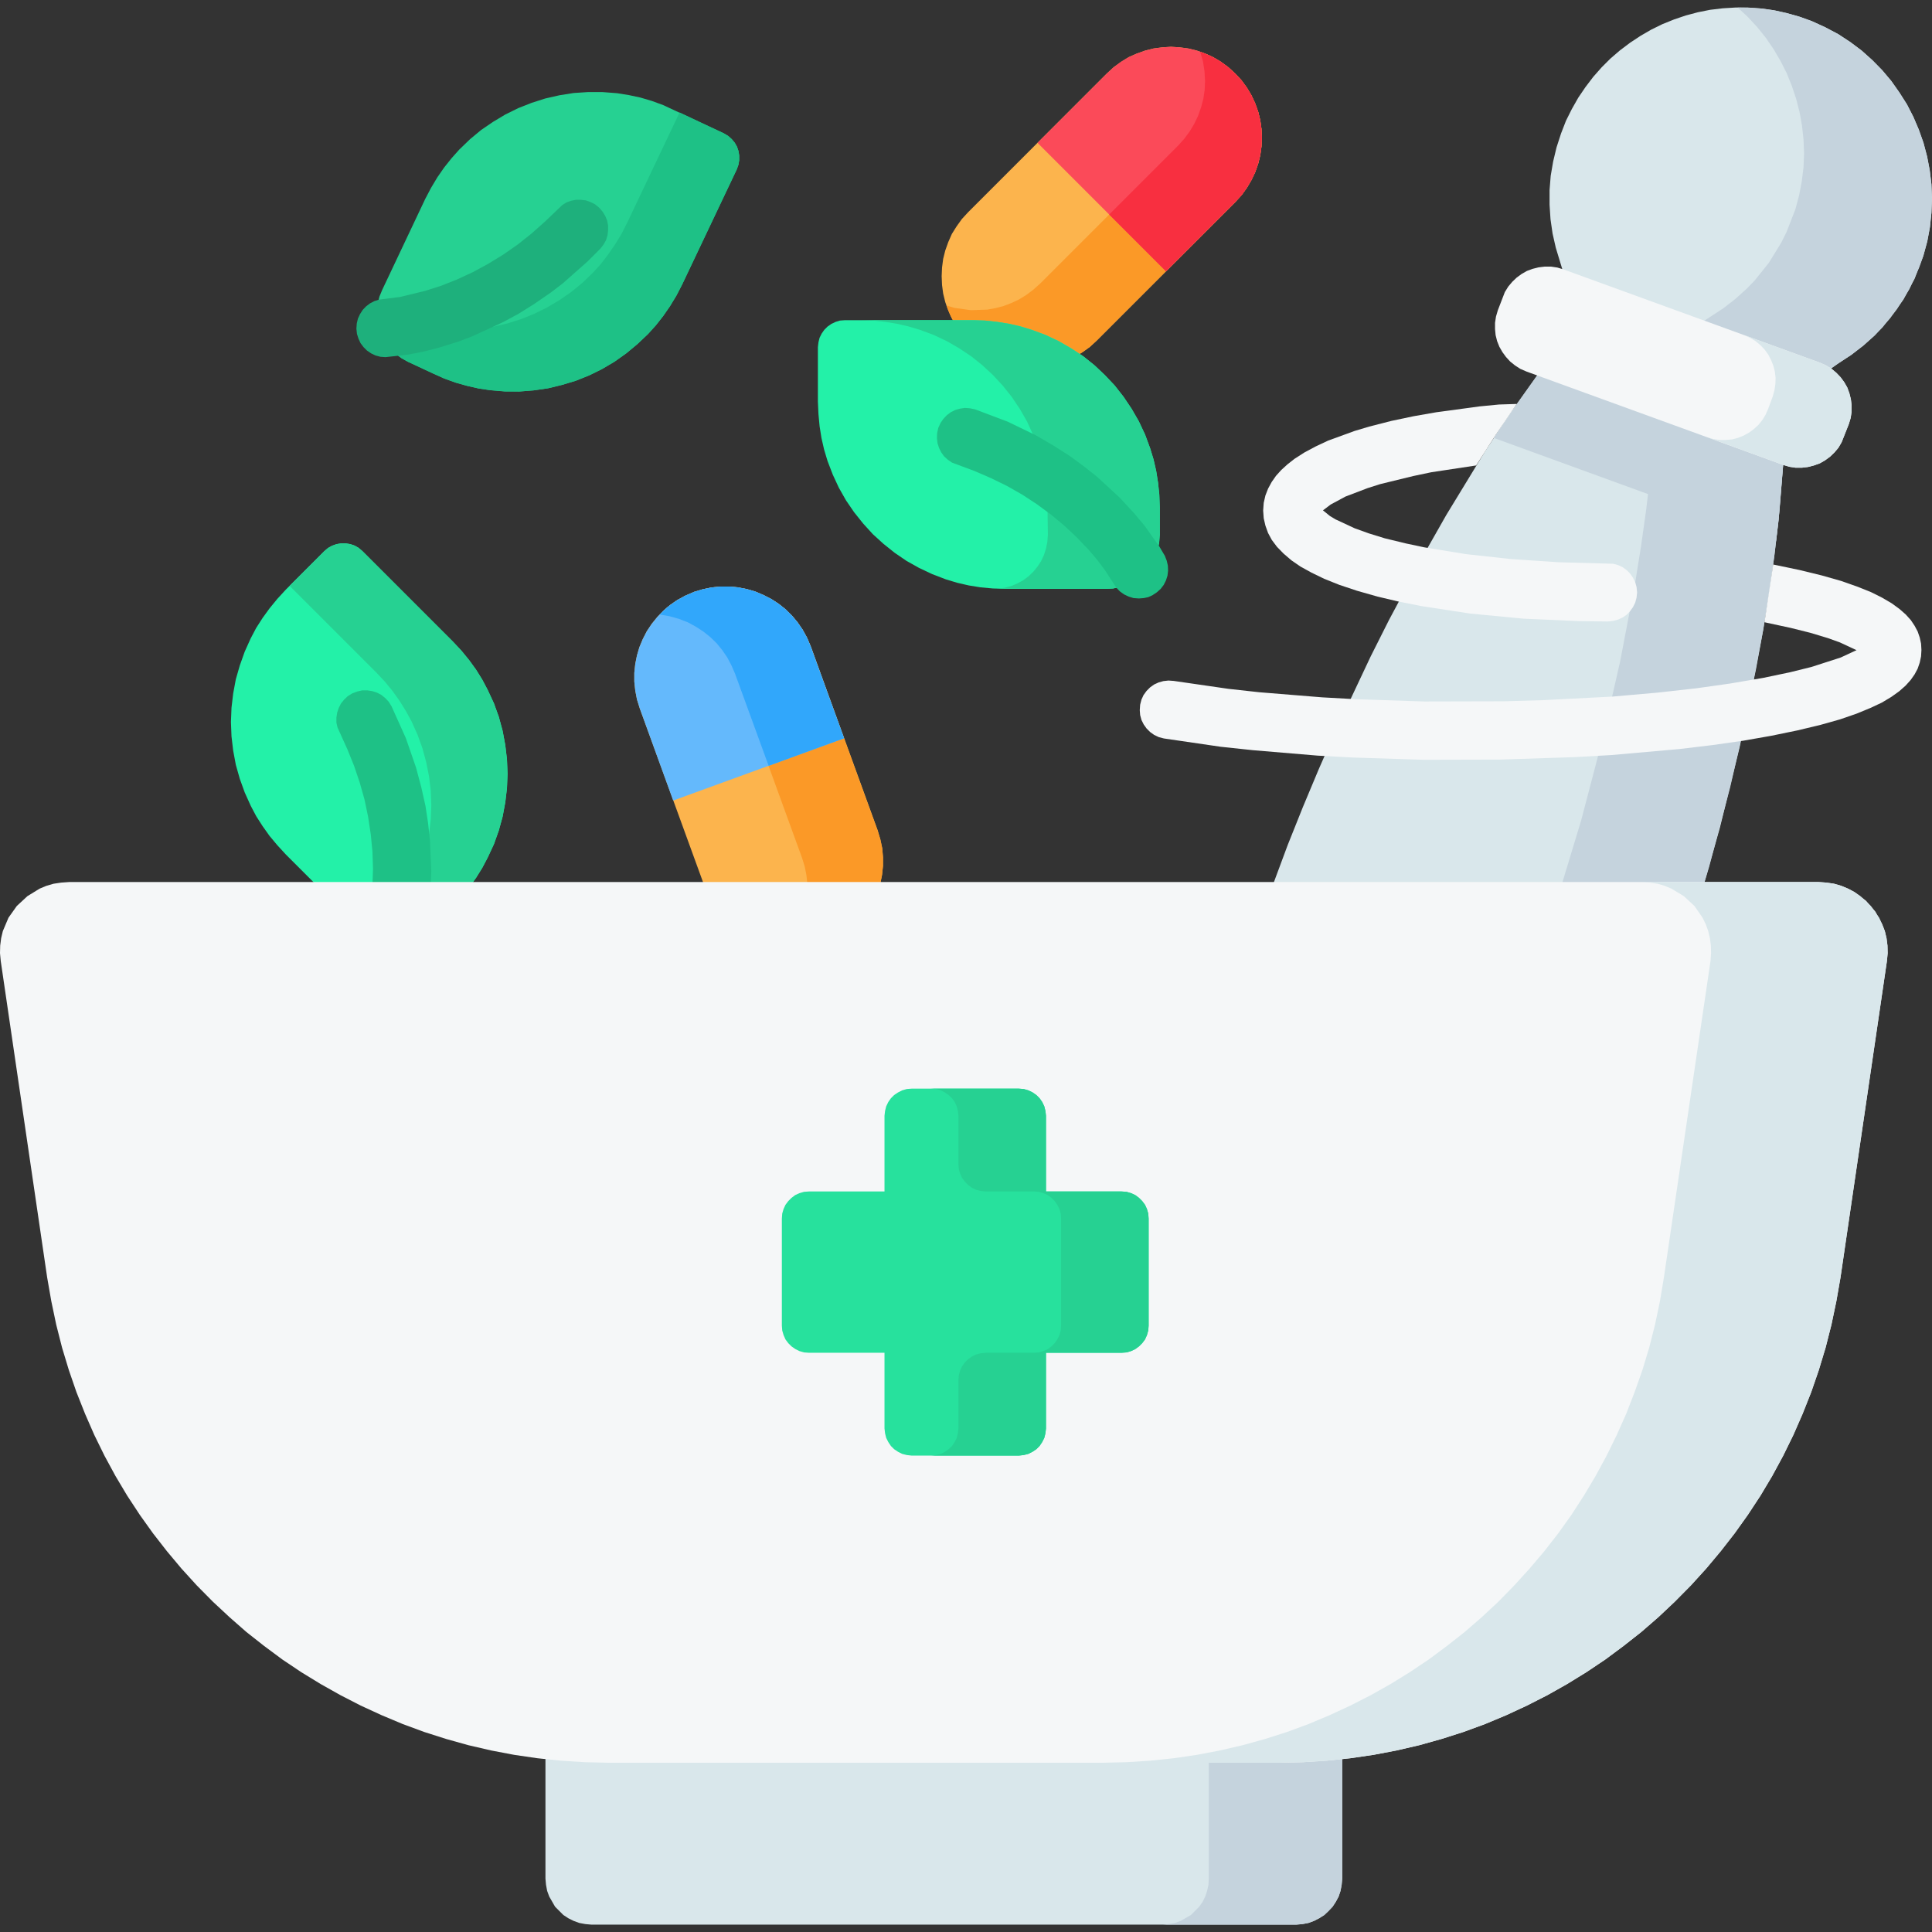 <?xml version="1.0" standalone="no"?><!DOCTYPE svg PUBLIC "-//W3C//DTD SVG 1.1//EN" "http://www.w3.org/Graphics/SVG/1.1/DTD/svg11.dtd"><svg height="1024" node-id="1" sillyvg="true" template-height="1024" template-width="1024" version="1.1" viewBox="0 0 1024 1024" width="1024" xmlns="http://www.w3.org/2000/svg" xmlns:xlink="http://www.w3.org/1999/xlink"><rect x="0" y="0" width="1024" height="1024" fill="#333333" stroke="none"/><defs node-id="69"><clipPath id="master_svg0_28_229" node-id="3"><path d="M 0.00 0.00 L 1024.00 0.00 L 1024.00 1024.00 L 0.00 1024.00 Z" fill="#000000" fill-rule="nonzero" node-id="72" stroke="none" target-height="1024" target-width="1024" target-x="0" target-y="0"></path></clipPath></defs><g node-id="232"><g clip-path="url(#master_svg0_28_229)" group-id="1" id="sillyvg_g_1" node-id="78"><path d="M 974.50 192.50 L 981.20 188.10 L 987.60 183.20 L 993.60 177.80 L 1001.70 168.80 L 1008.90 158.70 L 1014.80 147.70 L 1019.40 135.60 L 1021.50 127.90 L 1022.90 120.40 L 1023.70 112.80 L 1024.00 105.30 L 1023.70 97.70 L 1022.80 90.30 L 1021.40 83.00 L 1019.50 75.80 L 1017.00 68.70 L 1014.10 61.90 L 1010.70 55.30 L 1006.70 49.00 L 1002.40 42.90 L 997.60 37.20 L 992.40 31.90 L 986.70 26.80 L 980.70 22.30 L 974.30 18.10 L 967.50 14.50 L 960.30 11.20 L 953.50 8.80 L 946.80 6.90 L 940.00 5.40 L 933.30 4.50 L 926.50 4.00 L 919.70 4.00 L 913.10 4.40 L 906.40 5.20 L 899.90 6.50 L 893.50 8.20 L 887.30 10.30 L 881.10 12.80 L 875.20 15.70 L 869.50 19.00 L 863.90 22.70 L 858.60 26.70 L 853.60 31.00 L 848.90 35.70 L 844.40 40.80 L 840.30 46.20 L 836.50 51.80 L 833.10 57.80 L 830.00 64.00 L 827.40 70.70 L 825.00 78.10 L 823.20 85.60 L 821.90 93.20 L 821.30 100.80 L 821.30 108.50 L 821.80 116.20 L 822.90 123.80 L 824.60 131.30 L 828.30 143.50 L 830.00 153.00 L 830.20 157.80 L 829.60 167.40 L 827.40 176.80 L 825.70 181.30 L 823.60 185.60 L 821.20 189.90 L 797.90 222.80 L 787.20 239.10 L 766.60 272.90 L 756.20 291.20 L 736.20 328.60 L 726.40 348.10 L 707.80 387.60 L 699.00 407.60 L 690.50 427.90 L 682.50 447.90 L 675.10 467.80 L 667.60 489.30 L 661.00 509.40 L 655.40 528.10 L 650.70 545.60 L 646.70 561.90 L 643.10 579.30 L 640.20 595.40 L 638.20 610.20 L 636.80 623.90 L 636.00 636.40 L 635.80 647.70 L 636.00 658.10 L 636.70 667.70 L 637.70 676.60 L 639.10 684.70 L 640.80 692.20 L 643.00 700.10 L 645.60 707.30 L 648.50 713.90 L 651.70 719.80 L 655.10 725.10 L 658.70 730.00 L 663.00 734.60 L 667.40 738.80 L 672.10 742.40 L 677.00 745.60 L 682.30 748.30 L 687.80 750.60 L 693.50 752.40 L 699.20 753.70 L 705.00 754.40 L 711.00 754.60 L 717.10 754.30 L 723.30 753.50 L 729.20 752.10 L 735.20 750.20 L 741.50 747.70 L 747.90 744.50 L 754.50 740.70 L 761.30 736.10 L 767.40 731.40 L 773.70 726.10 L 780.20 719.90 L 786.90 713.00 L 793.70 705.20 L 800.80 696.40 L 808.30 686.30 L 816.00 675.00 L 824.00 662.30 L 832.10 648.10 L 840.50 632.50 L 848.00 617.40 L 855.60 601.00 L 863.30 583.00 L 871.20 563.40 L 879.30 542.10 L 886.30 522.10 L 893.10 501.60 L 899.70 480.70 L 911.60 438.60 L 922.00 396.20 L 930.70 354.70 L 934.50 334.00 L 937.70 314.10 L 940.40 294.80 L 942.70 275.50 L 946.00 235.30 L 948.10 225.80 L 951.70 216.90 L 956.70 208.70 L 959.60 205.00 L 966.50 198.20 L 974.50 192.50 Z" fill="#d9e7eb" fill-rule="nonzero" group-id="1,2" node-id="82" stroke="none" target-height="750.6" target-width="388.2" target-x="635.8" target-y="4"></path><path d="M 959.20 205.50 L 956.20 209.30 L 951.40 217.40 L 948.00 226.20 L 946.80 230.80 L 946.00 235.40 L 943.20 270.30 L 941.40 286.60 L 791.70 232.10 L 800.80 218.50 L 821.10 190.00 L 823.50 185.90 L 825.50 181.70 L 828.50 172.70 L 830.10 163.40 L 830.30 158.60 L 959.20 205.50 Z" fill="#c5d3dd" fill-rule="nonzero" group-id="1,3,31" node-id="89" stroke="none" target-height="128" target-width="167.5" target-x="791.7" target-y="158.6"></path><path d="M 879.30 542.10 L 871.20 563.40 L 863.30 583.00 L 855.60 601.00 L 848.00 617.40 L 840.50 632.50 L 832.10 648.10 L 823.90 662.30 L 816.00 675.00 L 808.30 686.30 L 800.80 696.40 L 793.70 705.20 L 786.80 713.00 L 780.20 719.90 L 773.70 726.10 L 767.40 731.40 L 761.30 736.10 L 754.50 740.70 L 747.90 744.50 L 741.50 747.70 L 735.20 750.20 L 729.20 752.10 L 723.30 753.50 L 717.00 754.30 L 711.00 754.60 L 705.00 754.40 L 699.20 753.70 L 693.50 752.40 L 687.80 750.60 L 682.00 748.20 L 676.40 745.20 L 671.20 741.80 L 666.40 737.90 L 661.80 733.40 L 657.50 728.40 L 663.30 726.90 L 669.30 724.80 L 675.50 722.20 L 681.80 718.90 L 688.30 714.90 L 695.10 710.20 L 701.10 705.50 L 707.30 700.10 L 713.70 693.90 L 720.30 686.90 L 727.10 679.10 L 734.10 670.30 L 741.50 660.20 L 749.10 648.90 L 756.90 636.30 L 764.90 622.30 L 773.20 606.70 L 780.60 591.80 L 788.10 575.50 L 795.70 557.80 L 803.50 538.40 L 811.40 517.40 L 818.50 497.40 L 825.30 476.90 L 838.00 435.00 L 849.10 392.70 L 858.70 350.60 L 866.60 309.30 L 869.80 289.40 L 872.50 270.20 L 874.80 250.80 L 878.10 210.60 L 879.00 205.80 L 880.20 201.10 L 883.80 192.20 L 888.80 184.10 L 891.80 180.30 L 898.60 173.50 L 902.50 170.50 L 913.40 163.40 L 919.70 158.50 L 925.70 153.10 L 929.90 148.80 L 937.60 139.20 L 944.10 128.60 L 946.90 123.00 L 951.60 110.90 L 953.60 103.40 L 955.00 96.00 L 955.90 88.60 L 956.20 81.30 L 955.90 73.90 L 955.10 66.60 L 953.80 59.40 L 952.00 52.40 L 949.70 45.50 L 947.00 38.80 L 943.70 32.30 L 940.00 26.00 L 935.90 20.00 L 931.40 14.40 L 926.40 9.00 L 921.00 4.00 L 927.70 4.10 L 934.40 4.60 L 941.00 5.60 L 947.60 7.10 L 954.00 8.90 L 960.30 11.20 L 967.50 14.50 L 974.30 18.10 L 980.70 22.30 L 986.70 26.80 L 992.40 31.90 L 997.60 37.20 L 1002.40 42.90 L 1006.70 49.00 L 1010.70 55.30 L 1014.10 61.90 L 1017.00 68.70 L 1019.50 75.70 L 1021.40 82.90 L 1022.80 90.20 L 1023.70 97.70 L 1024.00 105.30 L 1023.70 112.80 L 1022.90 120.40 L 1021.50 127.90 L 1019.40 135.60 L 1017.20 141.80 L 1012.00 153.30 L 1005.40 163.90 L 997.80 173.50 L 993.60 177.80 L 987.50 183.20 L 981.20 188.10 L 970.30 195.20 L 966.50 198.20 L 959.60 205.00 L 956.60 208.70 L 951.70 216.90 L 948.10 225.80 L 946.80 230.50 L 946.00 235.30 L 942.70 275.50 L 940.40 294.90 L 937.70 314.10 L 934.50 334.00 L 926.60 375.30 L 917.00 417.40 L 905.80 459.70 L 893.10 501.60 L 886.30 522.10 L 879.30 542.10 Z" fill="#c5d3dd" fill-rule="nonzero" group-id="1,3,32" node-id="94" stroke="none" target-height="750.6" target-width="366.5" target-x="657.5" target-y="4"></path><path d="M 945.10 246.40 L 809.00 196.90 L 805.80 195.50 L 803.00 193.70 L 800.40 191.60 L 798.20 189.20 L 796.30 186.60 L 794.70 183.80 L 793.50 180.80 L 792.70 177.60 L 792.40 174.40 L 792.40 171.10 L 792.90 167.80 L 793.90 164.40 L 797.60 154.80 L 799.40 151.90 L 801.50 149.40 L 803.90 147.10 L 806.50 145.20 L 809.30 143.60 L 812.30 142.50 L 815.50 141.70 L 818.80 141.30 L 822.00 141.30 L 825.40 141.80 L 828.70 142.80 L 964.80 192.30 L 967.90 193.70 L 970.80 195.50 L 973.30 197.60 L 975.60 200.00 L 977.50 202.60 L 979.10 205.40 L 980.20 208.40 L 981.00 211.60 L 981.40 214.90 L 981.40 218.10 L 980.90 221.50 L 979.90 224.80 L 976.10 234.40 L 974.40 237.30 L 972.30 239.80 L 969.90 242.10 L 967.30 244.00 L 964.50 245.60 L 961.40 246.70 L 958.30 247.50 L 955.00 247.90 L 951.70 247.90 L 948.40 247.40 L 945.10 246.40 Z" fill="#f5f7f8" fill-rule="nonzero" group-id="1,4" node-id="100" stroke="none" target-height="106.6" target-width="189" target-x="792.4" target-y="141.3"></path><path d="M 979.90 224.80 L 976.10 234.40 L 974.40 237.30 L 972.30 239.80 L 969.90 242.10 L 967.30 244.00 L 964.50 245.60 L 961.40 246.70 L 958.30 247.50 L 955.00 247.90 L 951.70 247.90 L 948.40 247.40 L 945.10 246.40 L 904.80 231.70 L 908.10 232.70 L 911.40 233.20 L 914.70 233.20 L 918.00 232.90 L 921.10 232.10 L 924.10 230.90 L 927.00 229.30 L 929.60 227.40 L 932.00 225.20 L 934.10 222.60 L 935.80 219.80 L 937.20 216.60 L 939.60 210.10 L 940.50 206.80 L 941.00 203.50 L 941.10 200.20 L 940.70 196.90 L 939.90 193.80 L 938.70 190.80 L 937.20 187.90 L 935.30 185.30 L 933.00 182.90 L 930.50 180.80 L 927.60 179.10 L 924.40 177.60 L 964.80 192.30 L 967.90 193.70 L 970.80 195.50 L 973.30 197.60 L 975.60 200.00 L 977.50 202.60 L 979.10 205.40 L 980.20 208.40 L 981.00 211.60 L 981.40 214.90 L 981.40 218.10 L 980.90 221.50 L 979.90 224.80 Z" fill="#d9e7eb" fill-rule="nonzero" group-id="1,5" node-id="105" stroke="none" target-height="70.3" target-width="76.6" target-x="904.8" target-y="177.6"></path><path d="M 939.80 299.20 L 935.20 329.80 L 949.10 332.80 L 959.50 335.40 L 968.80 338.20 L 975.20 340.50 L 984.00 344.60 L 975.60 348.50 L 960.10 353.50 L 948.80 356.30 L 934.50 359.30 L 916.90 362.30 L 899.20 364.80 L 878.60 367.10 L 854.70 369.20 L 817.80 371.10 L 796.80 371.70 L 755.00 371.80 L 718.70 370.60 L 700.70 369.60 L 667.40 366.90 L 651.10 365.10 L 622.10 360.90 L 619.30 360.70 L 616.60 361.00 L 614.10 361.70 L 611.70 362.80 L 609.60 364.30 L 607.70 366.20 L 606.10 368.40 L 605.00 370.80 L 604.30 373.50 L 604.10 376.40 L 604.30 379.00 L 605.00 381.60 L 606.20 384.00 L 607.70 386.10 L 609.60 388.00 L 611.70 389.50 L 614.20 390.70 L 616.90 391.40 L 647.00 395.80 L 663.90 397.60 L 698.40 400.50 L 717.00 401.50 L 754.50 402.70 L 794.70 402.60 L 834.40 401.30 L 854.00 400.20 L 890.20 397.00 L 907.70 394.90 L 923.90 392.60 L 938.70 390.00 L 952.80 387.10 L 964.90 384.20 L 975.20 381.30 L 983.90 378.30 L 991.20 375.30 L 997.40 372.40 L 1002.40 369.40 L 1006.60 366.40 L 1010.00 363.40 L 1012.70 360.40 L 1014.80 357.40 L 1016.40 354.40 L 1017.50 351.20 L 1018.20 347.90 L 1018.40 344.50 L 1018.20 341.10 L 1017.50 337.90 L 1016.40 334.70 L 1014.80 331.70 L 1012.80 328.70 L 1010.10 325.70 L 1006.80 322.80 L 1002.70 319.80 L 997.60 316.80 L 991.60 313.80 L 984.30 310.90 L 975.80 307.90 L 965.60 305.00 L 953.70 302.10 L 939.80 299.20 Z" fill="#f5f7f8" fill-rule="nonzero" group-id="1,6" node-id="110" stroke="none" target-height="103.5" target-width="414.3" target-x="604.1" target-y="299.2"></path><path d="M 867.70 314.00 L 867.40 316.80 L 866.70 319.40 L 865.50 321.80 L 864.00 323.90 L 862.20 325.80 L 860.00 327.30 L 857.60 328.40 L 855.00 329.10 L 852.20 329.40 L 836.80 329.20 L 807.40 327.90 L 779.20 325.20 L 753.10 321.20 L 741.10 318.80 L 730.10 316.20 L 719.20 313.10 L 709.90 310.00 L 701.90 306.80 L 695.10 303.50 L 689.30 300.30 L 684.50 297.00 L 680.30 293.40 L 676.80 289.80 L 674.10 286.20 L 672.10 282.50 L 670.70 278.60 L 669.80 274.70 L 669.50 270.60 L 669.80 266.50 L 670.70 262.60 L 672.10 259.00 L 674.00 255.50 L 676.30 252.20 L 679.10 249.10 L 682.40 246.10 L 686.10 243.20 L 691.40 239.80 L 697.40 236.60 L 704.00 233.50 L 718.00 228.40 L 725.70 226.10 L 737.40 223.10 L 749.30 220.60 L 761.30 218.50 L 784.20 215.40 L 794.50 214.40 L 803.90 214.10 L 792.90 230.30 L 782.40 246.70 L 758.60 250.30 L 749.10 252.30 L 731.50 256.60 L 724.90 258.70 L 713.10 263.20 L 705.30 267.40 L 701.20 270.50 L 704.90 273.50 L 707.90 275.30 L 718.00 280.00 L 725.50 282.70 L 733.90 285.30 L 745.00 288.00 L 754.90 290.10 L 777.00 293.70 L 800.70 296.30 L 826.00 298.00 L 855.00 298.80 L 857.60 299.50 L 860.00 300.60 L 862.20 302.20 L 864.00 304.00 L 865.50 306.20 L 866.70 308.60 L 867.40 311.10 L 867.70 314.00 Z" fill="#f5f7f8" fill-rule="nonzero" group-id="1,7" node-id="115" stroke="none" target-height="115.3" target-width="198.2" target-x="669.5" target-y="214.1"></path><path d="M 429.70 342.50 L 465.20 440.10 L 466.60 444.90 L 467.60 449.60 L 468.00 454.30 L 468.00 459.00 L 467.50 463.70 L 466.60 468.20 L 465.30 472.60 L 463.50 476.90 L 461.40 481.00 L 458.90 484.90 L 456.00 488.50 L 452.70 491.90 L 449.10 494.90 L 445.20 497.60 L 441.00 499.90 L 436.30 501.80 L 431.60 503.30 L 426.80 504.30 L 422.10 504.70 L 417.40 504.70 L 412.70 504.20 L 408.20 503.30 L 403.80 502.00 L 399.50 500.20 L 395.40 498.10 L 391.50 495.60 L 387.90 492.70 L 384.60 489.40 L 381.50 485.80 L 378.90 481.90 L 376.50 477.70 L 374.60 473.00 L 339.10 375.50 L 337.60 370.70 L 336.70 366.00 L 336.20 361.30 L 336.20 356.60 L 336.70 351.90 L 337.60 347.40 L 338.90 343.00 L 340.70 338.70 L 342.80 334.60 L 345.40 330.70 L 348.30 327.10 L 351.60 323.70 L 355.10 320.70 L 359.00 318.00 L 363.30 315.70 L 367.90 313.70 L 372.70 312.30 L 377.40 311.30 L 382.10 310.90 L 386.80 310.90 L 391.50 311.40 L 396.00 312.30 L 400.40 313.60 L 404.70 315.40 L 408.80 317.50 L 412.70 320.00 L 416.30 322.90 L 419.70 326.20 L 422.70 329.80 L 425.40 333.70 L 427.70 337.90 L 429.70 342.50 Z" fill="#fcb44d" fill-rule="nonzero" group-id="1,8" node-id="120" stroke="none" target-height="193.8" target-width="131.8" target-x="336.2" target-y="310.9"></path><path d="M 367.90 313.70 L 372.50 312.30 L 377.10 311.40 L 381.80 310.90 L 386.50 310.90 L 391.20 311.30 L 395.80 312.20 L 400.30 313.50 L 404.70 315.40 L 409.00 317.60 L 412.90 320.20 L 416.60 323.10 L 419.90 326.50 L 422.90 330.10 L 425.50 334.00 L 427.80 338.10 L 429.60 342.60 L 465.10 440.10 L 466.60 444.90 L 467.60 449.60 L 468.00 454.30 L 468.00 459.00 L 467.50 463.70 L 466.60 468.20 L 465.30 472.60 L 463.50 476.90 L 461.40 481.00 L 458.90 484.90 L 456.00 488.50 L 452.70 491.90 L 449.10 494.90 L 445.20 497.60 L 441.00 499.90 L 436.40 501.90 L 431.10 503.40 L 425.60 504.40 L 420.20 504.80 L 414.60 504.50 L 417.60 501.10 L 422.40 493.80 L 425.80 485.70 L 426.90 481.50 L 427.60 477.10 L 428.00 472.60 L 427.90 468.20 L 427.40 463.70 L 426.50 459.20 L 425.10 454.70 L 389.60 357.10 L 387.70 352.70 L 385.50 348.50 L 382.90 344.70 L 379.90 341.00 L 376.50 337.70 L 372.90 334.80 L 368.90 332.20 L 364.70 329.90 L 359.80 328.00 L 354.80 326.60 L 349.60 325.70 L 353.60 321.90 L 358.00 318.70 L 362.80 315.90 L 367.90 313.70 Z" fill="#fb9927" fill-rule="nonzero" group-id="1,9" node-id="125" stroke="none" target-height="193.9" target-width="118.4" target-x="349.6" target-y="310.9"></path><path d="M 429.70 342.50 L 447.40 391.30 L 356.80 424.30 L 339.10 375.50 L 337.60 370.70 L 336.70 366.00 L 336.20 361.30 L 336.20 356.60 L 336.70 351.90 L 337.60 347.40 L 338.90 343.00 L 340.70 338.70 L 342.80 334.60 L 345.40 330.70 L 348.30 327.10 L 351.60 323.70 L 355.10 320.70 L 359.00 318.00 L 363.30 315.70 L 367.90 313.70 L 372.70 312.30 L 377.40 311.30 L 382.10 310.90 L 386.80 310.90 L 391.50 311.40 L 396.00 312.30 L 400.40 313.60 L 404.70 315.40 L 408.80 317.50 L 412.70 320.00 L 416.30 322.90 L 419.70 326.20 L 422.70 329.80 L 425.40 333.70 L 427.70 337.90 L 429.70 342.50 Z" fill="#64b9fc" fill-rule="nonzero" group-id="1,10" node-id="130" stroke="none" target-height="113.4" target-width="111.2" target-x="336.2" target-y="310.9"></path><path d="M 367.90 313.70 L 372.50 312.30 L 377.10 311.40 L 381.80 310.90 L 386.50 310.90 L 391.20 311.30 L 395.80 312.20 L 400.30 313.50 L 404.70 315.40 L 409.00 317.60 L 412.90 320.20 L 416.60 323.10 L 419.90 326.50 L 422.90 330.10 L 425.50 334.00 L 427.80 338.10 L 429.60 342.60 L 447.40 391.30 L 407.40 405.90 L 389.60 357.10 L 387.70 352.70 L 385.50 348.50 L 382.90 344.70 L 379.90 341.00 L 376.50 337.70 L 372.90 334.80 L 368.90 332.20 L 364.70 329.90 L 359.80 328.00 L 354.80 326.60 L 349.60 325.70 L 353.60 321.90 L 358.00 318.70 L 362.80 315.90 L 367.90 313.70 Z" fill="#31a7fb" fill-rule="nonzero" group-id="1,11" node-id="135" stroke="none" target-height="95" target-width="97.8" target-x="349.6" target-y="310.9"></path><path d="M 151.50 452.90 L 189.20 490.60 L 192.10 493.20 L 195.30 495.20 L 198.60 496.90 L 202.20 498.00 L 205.70 498.70 L 209.40 498.90 L 213.10 498.70 L 216.60 498.00 L 220.20 496.90 L 223.50 495.20 L 226.70 493.20 L 229.60 490.60 L 239.90 480.30 L 244.50 475.40 L 248.60 470.40 L 252.30 465.30 L 255.60 460.00 L 258.50 454.50 L 261.80 447.40 L 264.40 440.10 L 266.40 432.80 L 267.80 425.30 L 268.70 417.70 L 269.00 410.10 L 268.70 402.50 L 267.80 394.90 L 266.40 387.40 L 264.40 380.00 L 261.80 372.80 L 258.50 365.70 L 255.60 360.20 L 252.30 354.90 L 248.60 349.80 L 244.50 344.80 L 239.90 339.90 L 192.10 292.10 L 190.10 290.40 L 188.00 289.20 L 185.70 288.40 L 183.20 288.00 L 180.80 288.00 L 178.40 288.40 L 176.10 289.20 L 173.90 290.40 L 171.90 292.10 L 151.50 312.50 L 147.00 317.40 L 142.90 322.40 L 139.20 327.50 L 135.80 332.80 L 132.90 338.30 L 129.70 345.40 L 127.10 352.70 L 125.00 360.00 L 123.60 367.50 L 122.70 375.10 L 122.40 382.70 L 122.70 390.30 L 123.60 397.90 L 125.00 405.40 L 127.10 412.80 L 129.70 420.00 L 132.90 427.10 L 135.80 432.60 L 139.20 437.90 L 142.90 443.10 L 147.00 448.00 L 151.50 452.90 Z" fill="#23f1a8" fill-rule="nonzero" group-id="1,12" node-id="140" stroke="none" target-height="210.9" target-width="146.6" target-x="122.4" target-y="288"></path><path d="M 239.90 480.30 L 229.60 490.60 L 226.70 493.10 L 223.60 495.20 L 220.40 496.80 L 216.90 497.90 L 213.40 498.70 L 209.80 498.90 L 206.20 498.80 L 202.70 498.20 L 199.20 497.10 L 204.00 492.00 L 208.10 487.00 L 211.80 481.90 L 215.10 476.60 L 218.10 471.10 L 221.30 464.00 L 223.90 456.70 L 225.90 449.40 L 227.40 441.90 L 228.30 434.30 L 228.60 426.70 L 228.30 419.10 L 227.40 411.50 L 225.90 404.00 L 223.90 396.60 L 221.30 389.40 L 218.10 382.30 L 215.10 376.80 L 211.80 371.50 L 208.10 366.30 L 204.00 361.30 L 199.50 356.50 L 153.50 310.50 L 171.90 292.10 L 173.90 290.40 L 176.10 289.20 L 178.40 288.40 L 180.80 288.00 L 183.20 288.00 L 185.70 288.40 L 188.00 289.20 L 190.10 290.40 L 192.10 292.10 L 239.90 339.90 L 244.50 344.80 L 248.60 349.80 L 252.30 354.90 L 255.60 360.20 L 258.50 365.70 L 261.80 372.80 L 264.40 380.00 L 266.40 387.40 L 267.80 394.90 L 268.70 402.50 L 269.00 410.10 L 268.70 417.70 L 267.80 425.30 L 266.40 432.80 L 264.40 440.10 L 261.80 447.40 L 258.50 454.50 L 255.60 460.00 L 252.30 465.30 L 248.60 470.40 L 244.50 475.40 L 239.90 480.30 Z" fill="#26d192" fill-rule="nonzero" group-id="1,13" node-id="145" stroke="none" target-height="210.9" target-width="115.5" target-x="153.5" target-y="288"></path><path d="M 208.90 511.20 L 204.00 510.40 L 199.80 508.20 L 198.00 506.70 L 195.20 502.90 L 193.70 498.50 L 193.60 493.70 L 195.90 483.00 L 197.40 469.50 L 197.70 460.50 L 197.40 451.30 L 196.50 442.10 L 195.10 432.90 L 193.20 423.80 L 190.70 414.90 L 187.70 406.00 L 184.10 397.10 L 178.90 385.60 L 178.30 383.00 L 178.30 380.40 L 178.70 377.70 L 179.50 375.30 L 180.70 372.90 L 182.40 370.80 L 184.30 369.00 L 186.70 367.50 L 189.40 366.50 L 192.00 365.90 L 194.70 365.90 L 197.30 366.30 L 199.80 367.10 L 202.10 368.30 L 204.20 370.00 L 206.00 371.90 L 207.50 374.30 L 215.10 391.20 L 220.50 406.80 L 223.30 417.30 L 225.50 427.10 L 226.90 436.30 L 227.90 445.60 L 228.60 461.60 L 228.20 472.70 L 227.30 481.50 L 225.10 494.80 L 222.80 502.40 L 220.50 506.00 L 217.20 508.70 L 215.30 509.80 L 211.20 511.00 L 208.90 511.20 Z" fill="#1ec186" fill-rule="nonzero" group-id="1,14" node-id="150" stroke="none" target-height="145.3" target-width="50.3" target-x="178.3" target-y="365.9"></path><path d="M 225.40 105.40 L 202.60 153.60 L 201.10 157.20 L 200.20 160.90 L 199.80 164.60 L 199.90 168.30 L 200.40 171.90 L 201.40 175.40 L 202.90 178.80 L 204.80 181.90 L 207.00 184.90 L 209.70 187.50 L 212.70 189.80 L 216.10 191.70 L 235.40 200.60 L 241.50 202.80 L 247.50 204.50 L 253.70 205.90 L 259.80 206.80 L 267.60 207.50 L 275.30 207.50 L 282.90 206.90 L 290.50 205.80 L 297.90 204.00 L 305.20 201.80 L 312.20 199.00 L 319.10 195.60 L 325.70 191.70 L 331.90 187.30 L 337.80 182.40 L 343.50 177.00 L 347.60 172.40 L 351.50 167.50 L 355.10 162.30 L 358.50 156.70 L 361.50 150.90 L 390.50 89.80 L 391.40 87.30 L 391.80 84.90 L 391.80 82.40 L 391.40 80.00 L 390.60 77.70 L 389.40 75.60 L 387.80 73.70 L 386.00 72.10 L 383.70 70.70 L 351.50 55.70 L 345.50 53.50 L 339.40 51.70 L 333.30 50.40 L 327.10 49.40 L 319.30 48.80 L 311.60 48.80 L 304.00 49.30 L 296.50 50.50 L 289.00 52.20 L 281.80 54.50 L 274.70 57.30 L 267.80 60.70 L 261.30 64.60 L 255.00 68.90 L 249.10 73.80 L 243.40 79.30 L 239.30 83.90 L 235.40 88.80 L 231.80 94.00 L 228.50 99.50 L 225.40 105.40 Z" fill="#26d192" fill-rule="nonzero" group-id="1,15" node-id="155" stroke="none" target-height="158.7" target-width="192" target-x="199.8" target-y="48.8"></path><path d="M 229.30 197.90 L 216.10 191.70 L 212.80 189.80 L 209.80 187.60 L 207.20 185.00 L 204.90 182.20 L 203.10 179.10 L 201.60 175.80 L 200.60 172.40 L 200.00 168.90 L 199.80 165.20 L 206.20 168.00 L 212.30 170.20 L 218.40 172.00 L 224.50 173.30 L 230.60 174.30 L 238.40 174.90 L 246.10 174.90 L 253.70 174.40 L 261.30 173.20 L 268.70 171.50 L 276.00 169.20 L 283.00 166.40 L 289.90 163.00 L 296.50 159.10 L 302.70 154.80 L 308.70 149.90 L 314.30 144.50 L 318.50 139.90 L 322.30 134.90 L 325.90 129.70 L 329.30 124.20 L 332.30 118.30 L 360.20 59.60 L 383.70 70.70 L 386.00 72.10 L 387.80 73.70 L 389.40 75.60 L 390.60 77.70 L 391.40 80.00 L 391.80 82.40 L 391.80 84.90 L 391.40 87.30 L 390.50 89.80 L 361.50 150.90 L 358.50 156.70 L 355.10 162.30 L 351.50 167.50 L 347.70 172.40 L 343.50 177.00 L 337.80 182.40 L 331.90 187.30 L 325.70 191.70 L 319.10 195.60 L 312.20 199.00 L 305.20 201.80 L 297.90 204.00 L 290.50 205.80 L 282.90 206.90 L 275.30 207.50 L 267.60 207.40 L 259.80 206.80 L 253.70 205.90 L 247.60 204.50 L 241.50 202.80 L 235.40 200.60 L 229.30 197.90 Z" fill="#1ec186" fill-rule="nonzero" group-id="1,16" node-id="160" stroke="none" target-height="147.9" target-width="192" target-x="199.8" target-y="59.6"></path><path d="M 204.30 189.30 L 201.60 189.10 L 199.00 188.40 L 196.70 187.30 L 194.50 185.80 L 192.70 184.00 L 191.10 181.90 L 190.00 179.50 L 189.20 177.00 L 188.90 174.20 L 189.10 171.40 L 189.70 168.90 L 190.80 166.50 L 192.20 164.30 L 194.00 162.40 L 196.10 160.80 L 198.40 159.60 L 200.90 158.80 L 212.00 157.40 L 225.20 154.20 L 233.70 151.50 L 242.30 148.10 L 250.70 144.20 L 258.80 139.80 L 266.80 134.90 L 274.40 129.60 L 281.70 123.80 L 288.90 117.40 L 298.00 108.70 L 300.20 107.30 L 302.70 106.40 L 305.30 105.90 L 307.90 105.90 L 310.50 106.20 L 313.00 107.10 L 315.40 108.30 L 317.60 110.10 L 319.40 112.20 L 320.80 114.50 L 321.80 116.90 L 322.30 119.50 L 322.30 122.10 L 322.00 124.70 L 321.20 127.30 L 319.90 129.60 L 318.20 131.80 L 311.50 138.50 L 298.40 150.10 L 292.00 155.00 L 283.00 161.20 L 274.50 166.50 L 266.30 170.90 L 250.20 178.30 L 243.10 181.00 L 232.50 184.30 L 223.90 186.50 L 216.00 188.00 L 204.30 189.30 Z" fill="#1eb07c" fill-rule="nonzero" group-id="1,17" node-id="165" stroke="none" target-height="83.4" target-width="133.4" target-x="188.9" target-y="105.9"></path><path d="M 687.00 1020.10 L 313.50 1020.10 L 310.20 1019.80 L 307.00 1019.20 L 304.00 1018.10 L 301.20 1016.70 L 298.60 1015.00 L 294.20 1010.60 L 291.10 1005.20 L 290.00 1002.20 L 289.40 999.00 L 289.10 995.70 L 289.10 916.10 L 711.40 916.10 L 711.40 995.70 L 711.10 999.00 L 710.50 1002.20 L 709.50 1005.20 L 708.00 1008.00 L 706.30 1010.60 L 701.90 1015.00 L 699.30 1016.70 L 696.50 1018.10 L 693.50 1019.20 L 690.30 1019.80 L 687.00 1020.10 Z" fill="#d9e7eb" fill-rule="nonzero" group-id="1,18" node-id="170" stroke="none" target-height="104" target-width="422.3" target-x="289.1" target-y="916.1"></path><path d="M 711.40 916.10 L 711.40 995.70 L 711.10 999.00 L 710.50 1002.20 L 709.50 1005.20 L 708.00 1008.00 L 706.30 1010.60 L 704.20 1012.90 L 701.90 1015.00 L 696.50 1018.10 L 693.50 1019.20 L 690.40 1019.80 L 687.00 1020.10 L 616.30 1020.10 L 619.70 1019.80 L 622.80 1019.20 L 625.80 1018.10 L 631.20 1015.00 L 635.60 1010.60 L 637.40 1008.00 L 638.80 1005.20 L 639.80 1002.20 L 640.50 999.00 L 640.70 995.70 L 640.70 916.10 L 711.40 916.10 Z" fill="#c5d3dd" fill-rule="nonzero" group-id="1,19" node-id="175" stroke="none" target-height="104" target-width="95.1" target-x="616.3" target-y="916.1"></path><path d="M 0.40 509.40 L 25.00 677.10 L 27.20 689.70 L 29.80 702.10 L 32.90 714.30 L 36.50 726.20 L 40.50 737.80 L 45.10 749.40 L 50.00 760.60 L 55.40 771.60 L 61.20 782.30 L 67.40 792.70 L 74.10 802.90 L 81.10 812.70 L 88.50 822.20 L 96.20 831.40 L 104.30 840.30 L 112.80 848.90 L 121.60 857.10 L 130.60 865.00 L 140.00 872.40 L 149.70 879.60 L 159.70 886.30 L 170.00 892.60 L 180.50 898.50 L 191.20 904.00 L 202.30 909.10 L 213.50 913.80 L 224.90 918.00 L 236.50 921.70 L 248.30 925.00 L 260.40 927.80 L 272.50 930.10 L 284.80 931.90 L 297.30 933.20 L 309.90 934.00 L 322.80 934.30 L 677.70 934.30 L 690.60 934.00 L 703.20 933.20 L 715.70 931.90 L 728.00 930.10 L 740.10 927.80 L 752.20 925.00 L 764.00 921.70 L 775.60 918.00 L 787.10 913.80 L 798.30 909.10 L 809.30 904.00 L 820.10 898.50 L 830.60 892.60 L 840.80 886.30 L 850.80 879.60 L 860.50 872.40 L 869.90 865.00 L 879.00 857.10 L 887.70 848.90 L 896.20 840.30 L 904.30 831.40 L 912.00 822.20 L 919.40 812.70 L 926.40 802.90 L 933.10 792.70 L 939.30 782.30 L 945.10 771.60 L 950.50 760.60 L 955.40 749.40 L 960.00 737.80 L 964.00 726.20 L 967.60 714.30 L 970.70 702.10 L 973.30 689.70 L 975.50 677.10 L 1000.10 509.40 L 1000.50 505.20 L 1000.40 501.20 L 999.90 497.30 L 999.00 493.50 L 997.60 489.90 L 994.00 483.20 L 989.00 477.40 L 982.90 472.80 L 979.50 471.00 L 975.90 469.50 L 972.10 468.40 L 968.10 467.80 L 963.90 467.50 L 36.60 467.50 L 32.40 467.80 L 28.40 468.40 L 24.60 469.50 L 21.00 471.00 L 14.50 475.00 L 8.90 480.20 L 4.50 486.40 L 1.50 493.50 L 0.60 497.30 L 0.10 501.20 L 0.00 505.20 L 0.40 509.40 Z" fill="#f5f7f8" fill-rule="nonzero" group-id="1,20" node-id="180" stroke="none" target-height="466.8" target-width="1000.5" target-x="0" target-y="467.5"></path><path d="M 1000.10 509.40 L 975.50 677.10 L 973.30 689.70 L 970.70 702.10 L 967.60 714.30 L 964.00 726.20 L 960.00 737.80 L 955.40 749.40 L 950.50 760.60 L 945.10 771.60 L 939.30 782.30 L 933.10 792.70 L 926.40 802.90 L 919.40 812.70 L 912.00 822.20 L 904.30 831.40 L 896.20 840.30 L 887.70 848.90 L 879.00 857.10 L 869.90 865.00 L 860.50 872.40 L 850.80 879.60 L 840.80 886.30 L 830.50 892.60 L 820.10 898.50 L 809.30 904.00 L 798.30 909.10 L 787.00 913.80 L 775.60 918.00 L 764.00 921.70 L 752.20 925.00 L 740.10 927.80 L 728.00 930.10 L 715.70 931.90 L 703.20 933.20 L 690.60 934.00 L 677.70 934.30 L 584.20 934.30 L 597.00 934.00 L 609.70 933.20 L 622.10 931.90 L 634.40 930.10 L 646.50 927.80 L 658.60 925.00 L 670.50 921.70 L 682.10 918.00 L 693.50 913.80 L 704.70 909.10 L 715.70 904.00 L 726.50 898.50 L 737.00 892.60 L 747.20 886.30 L 757.20 879.60 L 766.90 872.40 L 776.30 865.00 L 785.40 857.10 L 794.20 848.90 L 802.60 840.30 L 810.70 831.40 L 818.50 822.20 L 825.90 812.70 L 832.90 802.90 L 839.50 792.70 L 845.70 782.30 L 851.50 771.60 L 856.90 760.60 L 861.90 749.40 L 866.40 737.80 L 870.50 726.20 L 874.10 714.30 L 877.20 702.10 L 879.80 689.70 L 881.90 677.10 L 906.60 509.40 L 906.90 505.20 L 906.80 501.20 L 906.30 497.30 L 905.40 493.50 L 904.10 489.90 L 902.40 486.40 L 898.10 480.20 L 892.50 475.00 L 885.90 471.00 L 882.30 469.50 L 878.60 468.40 L 874.60 467.80 L 870.40 467.50 L 964.00 467.50 L 968.10 467.80 L 972.10 468.40 L 975.90 469.50 L 979.50 471.00 L 982.90 472.80 L 986.10 475.00 L 991.60 480.20 L 996.00 486.40 L 997.60 489.90 L 999.00 493.50 L 999.90 497.30 L 1000.40 501.20 L 1000.50 505.20 L 1000.10 509.40 Z" fill="#d9e7eb" fill-rule="nonzero" group-id="1,21" node-id="185" stroke="none" target-height="466.8" target-width="416.3" target-x="584.2" target-y="467.5"></path><path d="M 594.40 631.50 L 554.40 631.50 L 554.40 591.40 L 554.10 588.80 L 553.50 586.40 L 552.40 584.10 L 551.00 582.10 L 549.30 580.40 L 547.20 579.00 L 545.00 577.90 L 542.60 577.20 L 540.00 577.00 L 483.20 577.00 L 480.60 577.20 L 478.20 577.90 L 476.00 579.00 L 473.90 580.40 L 472.20 582.10 L 470.80 584.10 L 469.70 586.40 L 469.10 588.80 L 468.80 591.40 L 468.80 631.50 L 428.80 631.50 L 426.10 631.70 L 423.70 632.40 L 421.50 633.40 L 419.50 634.90 L 417.80 636.60 L 416.30 638.60 L 415.30 640.80 L 414.60 643.20 L 414.40 645.90 L 414.40 702.60 L 414.60 705.20 L 415.30 707.60 L 416.30 709.90 L 417.80 711.90 L 419.50 713.60 L 421.50 715.00 L 423.70 716.10 L 426.10 716.80 L 428.80 717.00 L 468.80 717.00 L 468.80 757.10 L 469.10 759.70 L 469.70 762.10 L 470.80 764.30 L 472.20 766.40 L 473.90 768.10 L 476.00 769.50 L 478.20 770.60 L 480.60 771.20 L 483.20 771.50 L 540.00 771.50 L 542.60 771.20 L 545.00 770.60 L 547.20 769.50 L 549.30 768.10 L 551.00 766.40 L 552.40 764.30 L 553.50 762.10 L 554.10 759.70 L 554.40 757.10 L 554.40 717.00 L 594.40 717.00 L 597.10 716.80 L 599.50 716.10 L 601.70 715.00 L 603.70 713.60 L 605.40 711.90 L 606.90 709.90 L 607.90 707.60 L 608.60 705.20 L 608.80 702.60 L 608.80 645.90 L 608.60 643.20 L 607.90 640.80 L 606.90 638.60 L 605.40 636.60 L 603.70 634.90 L 601.70 633.40 L 599.50 632.40 L 597.10 631.70 L 594.40 631.50 Z" fill="#27e19d" fill-rule="nonzero" group-id="1,22" node-id="190" stroke="none" target-height="194.5" target-width="194.4" target-x="414.4" target-y="577"></path><path d="M 608.80 645.90 L 608.80 702.60 L 608.60 705.20 L 607.90 707.70 L 606.90 709.90 L 605.40 711.90 L 603.70 713.60 L 601.70 715.10 L 599.50 716.10 L 597.10 716.80 L 594.40 717.00 L 554.40 717.00 L 554.40 757.10 L 554.10 759.70 L 553.50 762.10 L 552.40 764.30 L 551.00 766.40 L 549.30 768.10 L 547.20 769.50 L 545.00 770.60 L 542.60 771.20 L 540.00 771.50 L 493.50 771.50 L 496.20 771.20 L 498.60 770.60 L 500.80 769.50 L 502.80 768.10 L 504.60 766.40 L 506.00 764.30 L 507.10 762.10 L 507.70 759.70 L 508.00 757.10 L 508.00 731.40 L 508.20 728.80 L 508.90 726.40 L 509.90 724.20 L 511.40 722.10 L 513.10 720.40 L 515.10 719.00 L 517.30 717.90 L 519.70 717.30 L 522.40 717.00 L 548.00 717.00 L 550.60 716.80 L 553.00 716.10 L 555.30 715.10 L 557.30 713.60 L 559.00 711.90 L 560.40 709.90 L 561.50 707.70 L 562.20 705.20 L 562.40 702.60 L 562.40 645.90 L 562.20 643.20 L 561.50 640.80 L 560.40 638.60 L 559.00 636.60 L 557.30 634.90 L 555.30 633.40 L 553.00 632.40 L 550.60 631.70 L 548.00 631.50 L 522.40 631.50 L 519.70 631.20 L 517.30 630.60 L 515.10 629.50 L 513.10 628.10 L 511.40 626.30 L 509.90 624.30 L 508.90 622.10 L 508.20 619.70 L 508.00 617.00 L 508.00 591.40 L 507.70 588.80 L 507.10 586.40 L 506.00 584.10 L 504.60 582.10 L 502.80 580.40 L 500.80 579.00 L 498.60 577.90 L 496.20 577.20 L 493.50 577.00 L 540.00 577.00 L 542.60 577.20 L 545.00 577.90 L 547.20 578.90 L 549.30 580.40 L 551.00 582.10 L 552.40 584.10 L 553.50 586.40 L 554.10 588.80 L 554.40 591.40 L 554.40 631.50 L 594.40 631.50 L 597.10 631.70 L 599.50 632.40 L 601.70 633.40 L 603.70 634.90 L 605.40 636.60 L 606.90 638.60 L 607.90 640.80 L 608.60 643.20 L 608.80 645.90 Z" fill="#26d192" fill-rule="nonzero" group-id="1,23" node-id="195" stroke="none" target-height="194.5" target-width="115.3" target-x="493.5" target-y="577"></path><path d="M 654.70 107.10 L 581.30 180.50 L 577.60 183.90 L 573.70 186.70 L 569.60 189.10 L 565.40 191.10 L 560.90 192.60 L 556.40 193.70 L 551.90 194.40 L 547.20 194.60 L 542.60 194.40 L 538.10 193.70 L 533.60 192.60 L 529.10 191.10 L 524.90 189.10 L 520.80 186.70 L 516.90 183.90 L 513.20 180.50 L 509.80 176.80 L 507.00 172.90 L 504.50 168.80 L 502.60 164.60 L 501.00 160.10 L 499.90 155.60 L 499.30 151.10 L 499.10 146.40 L 499.30 141.80 L 499.90 137.20 L 501.00 132.80 L 502.60 128.30 L 504.50 124.00 L 507.00 120.00 L 509.80 116.10 L 513.20 112.40 L 586.60 39.00 L 590.30 35.60 L 594.20 32.80 L 598.20 30.30 L 602.50 28.40 L 607.00 26.80 L 611.40 25.70 L 616.00 25.10 L 620.60 24.80 L 625.30 25.10 L 629.80 25.70 L 634.30 26.80 L 638.80 28.40 L 643.00 30.30 L 647.10 32.80 L 651.00 35.60 L 654.70 39.00 L 658.10 42.70 L 660.90 46.60 L 663.30 50.60 L 665.30 54.90 L 666.90 59.40 L 668.00 63.90 L 668.60 68.40 L 668.80 73.00 L 668.60 77.70 L 668.00 82.20 L 666.90 86.70 L 665.30 91.20 L 663.30 95.40 L 660.90 99.50 L 658.10 103.40 L 654.70 107.10 Z" fill="#fcb44d" fill-rule="nonzero" group-id="1,24" node-id="200" stroke="none" target-height="169.8" target-width="169.7" target-x="499.1" target-y="24.8"></path><path d="M 654.70 39.00 L 658.00 42.50 L 660.80 46.30 L 663.20 50.30 L 665.20 54.60 L 666.80 59.00 L 667.90 63.60 L 668.60 68.20 L 668.80 73.00 L 668.60 77.70 L 667.90 82.20 L 666.80 86.70 L 665.30 91.20 L 663.30 95.40 L 660.90 99.50 L 658.10 103.40 L 654.70 107.10 L 581.30 180.50 L 577.60 183.90 L 573.70 186.70 L 569.60 189.10 L 565.40 191.10 L 560.90 192.60 L 556.40 193.70 L 551.90 194.40 L 547.20 194.60 L 542.60 194.40 L 538.00 193.80 L 533.60 192.70 L 529.10 191.10 L 524.80 189.10 L 520.80 186.70 L 516.90 183.90 L 513.20 180.50 L 509.50 176.40 L 506.30 171.90 L 503.70 167.10 L 501.60 161.90 L 505.90 163.20 L 514.60 164.40 L 523.30 164.10 L 527.70 163.30 L 531.90 162.20 L 536.10 160.60 L 540.10 158.70 L 544.00 156.30 L 547.60 153.60 L 551.20 150.40 L 624.60 77.00 L 627.80 73.40 L 630.60 69.60 L 633.00 65.60 L 635.00 61.40 L 636.60 56.90 L 637.80 52.40 L 638.50 47.70 L 638.70 42.90 L 638.40 37.70 L 637.60 32.50 L 636.10 27.40 L 641.30 29.50 L 646.10 32.10 L 650.60 35.30 L 654.70 39.00 Z" fill="#fb9927" fill-rule="nonzero" group-id="1,25" node-id="205" stroke="none" target-height="167.2" target-width="167.2" target-x="501.6" target-y="27.4"></path><path d="M 654.70 107.10 L 618.00 143.80 L 549.90 75.70 L 586.60 39.00 L 590.30 35.60 L 594.20 32.70 L 598.20 30.30 L 602.50 28.40 L 607.00 26.80 L 611.50 25.70 L 616.00 25.10 L 620.60 24.80 L 625.30 25.10 L 629.80 25.70 L 634.30 26.80 L 638.80 28.40 L 643.00 30.30 L 647.10 32.70 L 651.00 35.60 L 654.70 39.00 L 658.10 42.70 L 660.90 46.60 L 663.30 50.60 L 665.30 54.90 L 666.90 59.40 L 668.00 63.90 L 668.60 68.40 L 668.80 73.00 L 668.60 77.70 L 668.00 82.20 L 666.90 86.70 L 665.30 91.20 L 663.30 95.40 L 660.90 99.50 L 658.10 103.40 L 654.70 107.10 Z" fill="#fb4a59" fill-rule="nonzero" group-id="1,26" node-id="210" stroke="none" target-height="119" target-width="118.9" target-x="549.9" target-y="24.8"></path><path d="M 654.70 39.00 L 658.00 42.50 L 660.80 46.30 L 663.20 50.30 L 665.20 54.60 L 666.80 59.00 L 667.90 63.60 L 668.60 68.20 L 668.80 73.00 L 668.60 77.70 L 667.90 82.20 L 666.80 86.70 L 665.30 91.20 L 663.30 95.40 L 660.90 99.50 L 658.10 103.40 L 654.70 107.10 L 618.00 143.80 L 587.90 113.70 L 624.60 77.00 L 627.80 73.40 L 630.60 69.60 L 633.00 65.60 L 635.00 61.40 L 636.60 56.90 L 637.80 52.40 L 638.50 47.70 L 638.70 42.90 L 638.40 37.70 L 637.60 32.50 L 636.10 27.40 L 641.30 29.50 L 646.10 32.10 L 650.60 35.30 L 654.70 39.00 Z" fill="#f82f40" fill-rule="nonzero" group-id="1,27" node-id="215" stroke="none" target-height="116.4" target-width="80.9" target-x="587.9" target-y="27.4"></path><path d="M 532.80 312.10 L 586.10 312.10 L 590.00 311.90 L 593.70 311.10 L 597.20 309.90 L 600.50 308.20 L 603.60 306.20 L 606.30 303.70 L 608.70 301.00 L 610.80 298.00 L 612.40 294.60 L 613.70 291.10 L 614.40 287.40 L 614.70 283.50 L 614.70 268.90 L 614.50 262.30 L 613.80 255.90 L 612.80 249.60 L 611.40 243.50 L 609.60 237.60 L 606.90 230.30 L 603.60 223.30 L 599.80 216.70 L 595.50 210.30 L 590.80 204.30 L 585.60 198.80 L 580.10 193.60 L 574.10 188.80 L 567.70 184.60 L 561.10 180.80 L 554.10 177.50 L 546.80 174.80 L 540.90 173.00 L 534.80 171.60 L 528.50 170.60 L 522.10 169.90 L 515.50 169.70 L 447.90 169.70 L 445.20 169.90 L 442.90 170.60 L 440.60 171.70 L 438.60 173.10 L 436.90 174.80 L 435.50 176.80 L 434.40 179.00 L 433.80 181.40 L 433.50 184.00 L 433.50 212.90 L 433.80 219.50 L 434.40 225.90 L 435.40 232.20 L 436.80 238.30 L 438.60 244.30 L 441.40 251.60 L 444.60 258.50 L 448.40 265.20 L 452.70 271.50 L 457.50 277.50 L 462.60 283.10 L 468.20 288.20 L 474.20 293.00 L 480.50 297.30 L 487.10 301.00 L 494.10 304.30 L 501.40 307.10 L 507.40 308.90 L 513.50 310.30 L 519.70 311.30 L 526.20 311.90 L 532.80 312.10 Z" fill="#23f1a8" fill-rule="nonzero" group-id="1,28" node-id="220" stroke="none" target-height="142.4" target-width="181.2" target-x="433.5" target-y="169.7"></path><path d="M 614.70 268.90 L 614.70 283.50 L 614.40 287.40 L 613.70 291.10 L 612.40 294.60 L 610.80 298.00 L 608.70 301.00 L 606.30 303.70 L 603.60 306.20 L 600.50 308.20 L 597.20 309.90 L 593.70 311.10 L 590.00 311.90 L 586.10 312.10 L 528.90 312.00 L 532.60 311.50 L 536.00 310.60 L 539.30 309.20 L 542.40 307.50 L 545.20 305.40 L 547.70 303.00 L 549.90 300.30 L 551.80 297.40 L 553.30 294.20 L 554.40 290.80 L 555.10 287.30 L 555.40 283.50 L 555.10 262.30 L 554.50 255.90 L 553.50 249.60 L 552.10 243.50 L 550.30 237.60 L 547.50 230.30 L 544.30 223.30 L 540.50 216.70 L 536.20 210.30 L 531.40 204.30 L 526.30 198.80 L 520.70 193.60 L 514.70 188.80 L 508.40 184.60 L 501.80 180.80 L 494.80 177.50 L 487.50 174.80 L 481.50 173.00 L 475.40 171.60 L 469.20 170.60 L 462.70 169.90 L 456.10 169.70 L 515.50 169.70 L 522.10 169.90 L 528.50 170.60 L 534.80 171.60 L 540.90 173.00 L 546.80 174.80 L 554.10 177.50 L 561.10 180.80 L 567.70 184.60 L 574.10 188.80 L 580.10 193.60 L 585.60 198.80 L 590.80 204.30 L 595.50 210.30 L 599.80 216.70 L 603.60 223.30 L 606.90 230.30 L 609.60 237.60 L 611.40 243.50 L 612.80 249.60 L 613.80 255.90 L 614.40 262.30 L 614.70 268.90 Z" fill="#26d192" fill-rule="nonzero" group-id="1,29" node-id="225" stroke="none" target-height="142.4" target-width="158.6" target-x="456.1" target-y="169.7"></path><path d="M 603.70 317.20 L 600.80 317.00 L 598.20 316.20 L 595.70 315.00 L 593.50 313.40 L 591.60 311.40 L 585.50 302.00 L 581.60 296.80 L 577.00 291.40 L 570.80 284.90 L 564.10 278.60 L 557.00 272.70 L 549.50 267.20 L 541.70 262.10 L 533.60 257.50 L 525.20 253.40 L 516.40 249.60 L 504.60 245.20 L 502.40 243.70 L 500.40 241.90 L 498.90 239.80 L 497.70 237.40 L 496.90 234.90 L 496.60 232.30 L 496.70 229.60 L 497.30 226.80 L 498.50 224.20 L 500.00 222.00 L 501.80 220.10 L 503.90 218.50 L 506.30 217.30 L 508.80 216.60 L 511.40 216.20 L 514.10 216.40 L 516.90 217.00 L 534.10 223.50 L 549.00 230.70 L 558.40 236.20 L 566.90 241.60 L 574.40 247.10 L 581.70 252.90 L 593.50 263.80 L 601.00 271.90 L 606.70 278.70 L 614.50 289.70 L 617.40 294.60 L 618.40 297.20 L 619.00 299.80 L 619.10 302.50 L 618.80 305.10 L 618.00 307.60 L 616.80 310.00 L 615.20 312.10 L 613.20 313.90 L 610.80 315.50 L 608.60 316.50 L 606.20 317.00 L 603.70 317.20 Z" fill="#1ec186" fill-rule="nonzero" group-id="1,30" node-id="230" stroke="none" target-height="101" target-width="122.5" target-x="496.6" target-y="216.2"></path></g></g></svg>